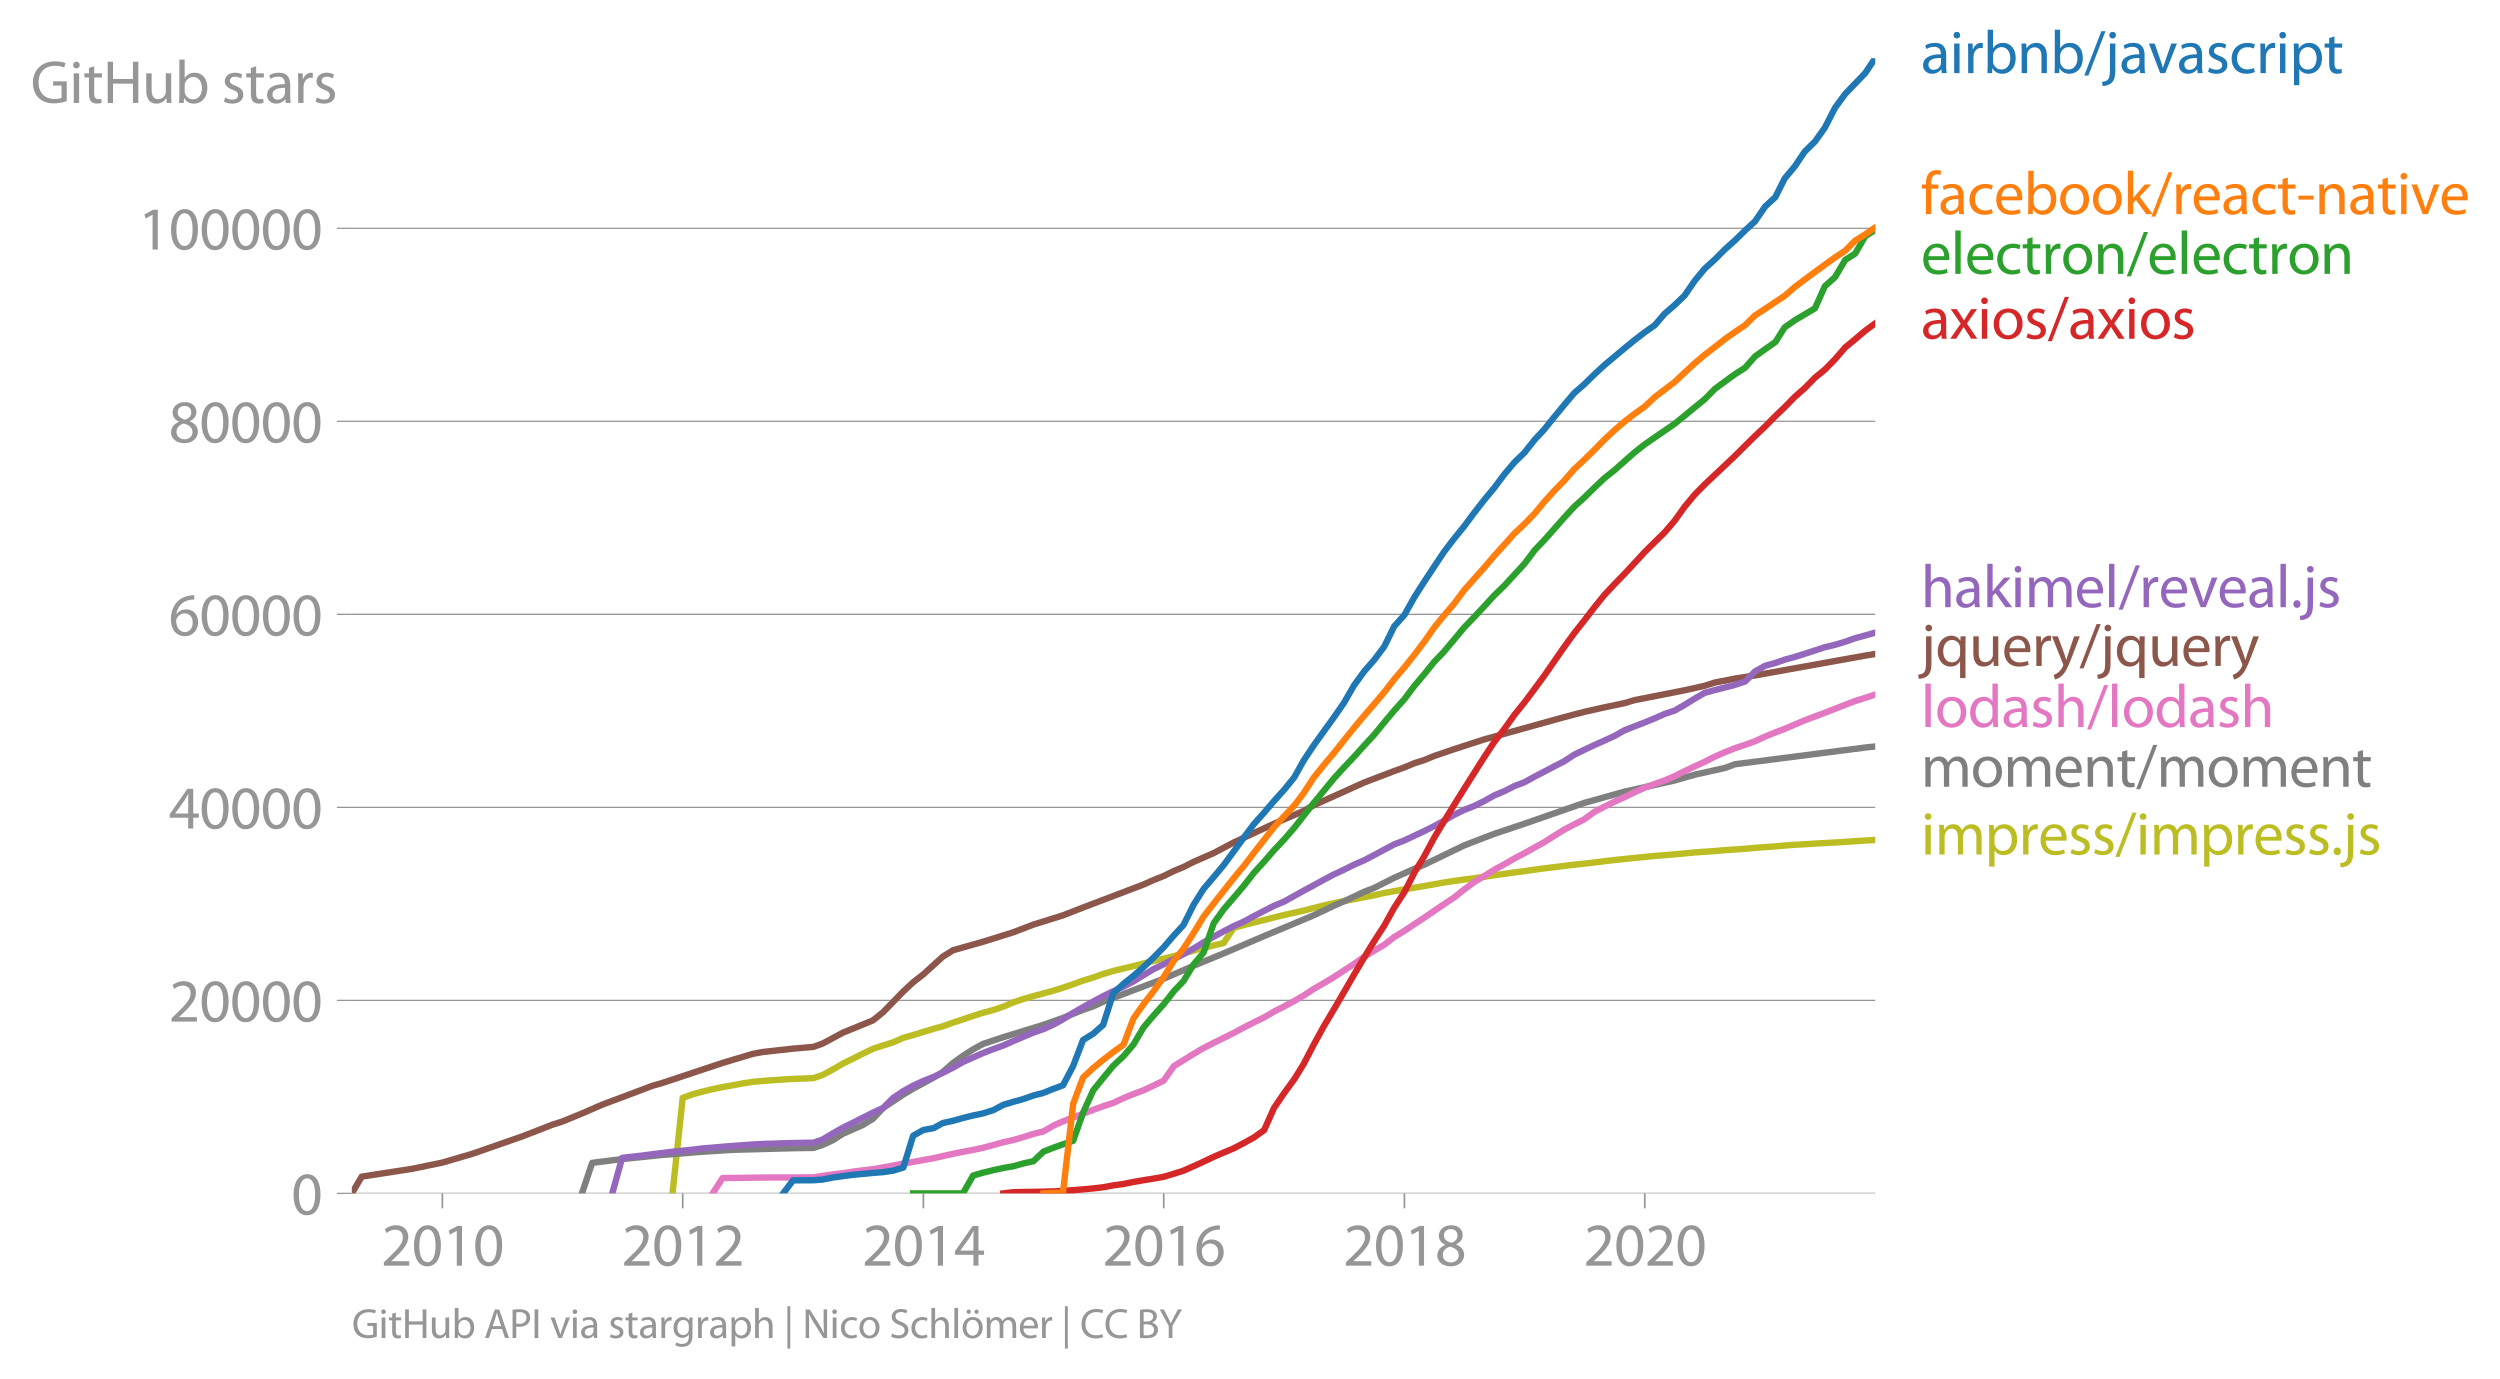 <svg height="431.048" viewBox="0 0 586.058 323.286" width="781.411" xmlns="http://www.w3.org/2000/svg" xmlns:xlink="http://www.w3.org/1999/xlink"><defs><style>*{stroke-linecap:butt;stroke-linejoin:round}</style></defs><g id="figure_1"><path d="M0 323.286h586.058V0H0z" style="fill:none" id="patch_1"/><g id="axes_1"><path d="M82.476 279.759h357.12V13.647H82.476z" style="fill:none" id="patch_2"/><g id="matplotlib.axis_1"><g id="xtick_1"><g id="line2d_1"><defs><path d="M0 0v3.5" id="m184589e853" style="stroke:#969696;stroke-width:.4"/></defs><use style="fill:#969696;stroke:#969696;stroke-width:.4" x="103.701" xlink:href="#m184589e853" y="279.759"/></g><g style="fill:#969696" transform="matrix(.14 0 0 -.14 89.338 296.699)" id="text_1"><defs><path d="M2944 0v467H1075v13l333 307c877 845 1434 1466 1434 2234 0 595-378 1209-1274 1209-480 0-890-179-1178-422l180-397c192 160 505 352 883 352 621 0 825-390 825-813-6-627-486-1164-1548-2176L288 346V0h2656z" id="MyriadPro-Regular-32" transform="scale(.016)"/><path d="M1677 4230c-845 0-1447-768-1447-2163C243 691 794-70 1606-70c922 0 1447 780 1447 2195 0 1325-499 2105-1376 2105zm-32-435c582 0 845-672 845-1696 0-1062-276-1734-852-1734-512 0-844 614-844 1696 0 1133 358 1734 851 1734z" id="MyriadPro-Regular-30" transform="scale(.016)"/><path d="M1510 0h544v4160h-480l-908-486 108-429 724 390h12V0z" id="MyriadPro-Regular-31" transform="scale(.016)"/></defs><use xlink:href="#MyriadPro-Regular-32"/><use x="51.3" xlink:href="#MyriadPro-Regular-30"/><use x="102.6" xlink:href="#MyriadPro-Regular-31"/><use x="153.9" xlink:href="#MyriadPro-Regular-30"/></g></g><g id="xtick_2"><use style="fill:#969696;stroke:#969696;stroke-width:.4" x="160.044" xlink:href="#m184589e853" y="279.759" id="line2d_2"/><g style="fill:#969696" transform="matrix(.14 0 0 -.14 145.68 296.699)" id="text_2"><use xlink:href="#MyriadPro-Regular-32"/><use x="51.3" xlink:href="#MyriadPro-Regular-30"/><use x="102.6" xlink:href="#MyriadPro-Regular-31"/><use x="153.9" xlink:href="#MyriadPro-Regular-32"/></g></g><g id="xtick_3"><use style="fill:#969696;stroke:#969696;stroke-width:.4" x="216.464" xlink:href="#m184589e853" y="279.759" id="line2d_3"/><g style="fill:#969696" transform="matrix(.14 0 0 -.14 202.1 296.699)" id="text_3"><defs><path d="M2560 0v1133h582v441h-582v2586h-608L96 1504v-371h1933V0h531zM666 1574v13l1017 1415c115 192 218 371 346 614h19c-13-218-19-435-19-653V1574H666z" id="MyriadPro-Regular-34" transform="scale(.016)"/></defs><use xlink:href="#MyriadPro-Regular-32"/><use x="51.3" xlink:href="#MyriadPro-Regular-30"/><use x="102.6" xlink:href="#MyriadPro-Regular-31"/><use x="153.9" xlink:href="#MyriadPro-Regular-34"/></g></g><g id="xtick_4"><use style="fill:#969696;stroke:#969696;stroke-width:.4" x="272.806" xlink:href="#m184589e853" y="279.759" id="line2d_4"/><g style="fill:#969696" transform="matrix(.14 0 0 -.14 258.443 296.699)" id="text_4"><defs><path d="M2662 4224c-102 0-243-6-409-32-525-64-986-275-1331-614-410-410-704-1056-704-1876C218 621 800-70 1690-70c864 0 1382 704 1382 1465 0 813-518 1344-1254 1344-461 0-807-217-1005-480h-19c96 685 563 1331 1446 1479 160 25 307 32 422 25v461zM1690 365c-589 0-903 505-916 1190 0 103 26 186 64 250 154 301 468 512 807 512 518 0 857-359 857-954s-326-998-806-998h-6z" id="MyriadPro-Regular-36" transform="scale(.016)"/></defs><use xlink:href="#MyriadPro-Regular-32"/><use x="51.3" xlink:href="#MyriadPro-Regular-30"/><use x="102.6" xlink:href="#MyriadPro-Regular-31"/><use x="153.9" xlink:href="#MyriadPro-Regular-36"/></g></g><g id="xtick_5"><use style="fill:#969696;stroke:#969696;stroke-width:.4" x="329.226" xlink:href="#m184589e853" y="279.759" id="line2d_5"/><g style="fill:#969696" transform="matrix(.14 0 0 -.14 314.863 296.699)" id="text_5"><defs><path d="M1062 2170c-512-218-825-589-825-1114C237 448 762-70 1632-70c794 0 1414 486 1414 1209 0 506-320 871-838 1075v20c512 243 685 620 685 972 0 519-403 1024-1210 1024-729 0-1286-448-1286-1107 0-358 198-717 659-934l6-19zm583-1831c-531 0-851 371-832 794 0 397 262 717 749 857 563-160 915-403 915-908 0-423-327-743-832-743zm6 3488c506 0 704-345 704-678 0-378-275-634-633-755-480 128-794 352-794 768 0 358 256 665 723 665z" id="MyriadPro-Regular-38" transform="scale(.016)"/></defs><use xlink:href="#MyriadPro-Regular-32"/><use x="51.3" xlink:href="#MyriadPro-Regular-30"/><use x="102.6" xlink:href="#MyriadPro-Regular-31"/><use x="153.9" xlink:href="#MyriadPro-Regular-38"/></g></g><g id="xtick_6"><use style="fill:#969696;stroke:#969696;stroke-width:.4" x="385.569" xlink:href="#m184589e853" y="279.759" id="line2d_6"/><g style="fill:#969696" transform="matrix(.14 0 0 -.14 371.206 296.699)" id="text_6"><use xlink:href="#MyriadPro-Regular-32"/><use x="51.3" xlink:href="#MyriadPro-Regular-30"/><use x="102.6" xlink:href="#MyriadPro-Regular-32"/><use x="153.9" xlink:href="#MyriadPro-Regular-30"/></g></g></g><g id="matplotlib.axis_2"><g id="ytick_1"><path clip-path="url(#pcf61505fe9)" d="M82.476 279.759h357.12" style="fill:none;stroke:#969696;stroke-linecap:square;stroke-width:.3" id="line2d_7"/><g id="line2d_8"><defs><path d="M0 0h-3.5" id="m8b613ca8d8" style="stroke:#969696;stroke-width:.3"/></defs><use style="fill:#969696;stroke:#969696;stroke-width:.3" x="82.476" xlink:href="#m8b613ca8d8" y="279.759"/></g><use xlink:href="#MyriadPro-Regular-30" style="fill:#969696" transform="matrix(.14 0 0 -.14 68.295 284.729)" id="text_7"/></g><g id="ytick_2"><path clip-path="url(#pcf61505fe9)" d="M82.476 234.51h357.12" style="fill:none;stroke:#969696;stroke-linecap:square;stroke-width:.3" id="line2d_9"/><use style="fill:#969696;stroke:#969696;stroke-width:.3" x="82.476" xlink:href="#m8b613ca8d8" y="234.511" id="line2d_10"/><g style="fill:#969696" transform="matrix(.14 0 0 -.14 39.568 239.48)" id="text_8"><use xlink:href="#MyriadPro-Regular-32"/><use x="51.3" xlink:href="#MyriadPro-Regular-30"/><use x="102.6" xlink:href="#MyriadPro-Regular-30"/><use x="153.9" xlink:href="#MyriadPro-Regular-30"/><use x="205.2" xlink:href="#MyriadPro-Regular-30"/></g></g><g id="ytick_3"><path clip-path="url(#pcf61505fe9)" d="M82.476 189.263h357.12" style="fill:none;stroke:#969696;stroke-linecap:square;stroke-width:.3" id="line2d_11"/><use style="fill:#969696;stroke:#969696;stroke-width:.3" x="82.476" xlink:href="#m8b613ca8d8" y="189.263" id="line2d_12"/><g style="fill:#969696" transform="matrix(.14 0 0 -.14 39.568 194.233)" id="text_9"><use xlink:href="#MyriadPro-Regular-34"/><use x="51.3" xlink:href="#MyriadPro-Regular-30"/><use x="102.6" xlink:href="#MyriadPro-Regular-30"/><use x="153.9" xlink:href="#MyriadPro-Regular-30"/><use x="205.2" xlink:href="#MyriadPro-Regular-30"/></g></g><g id="ytick_4"><path clip-path="url(#pcf61505fe9)" d="M82.476 144.015h357.12" style="fill:none;stroke:#969696;stroke-linecap:square;stroke-width:.3" id="line2d_13"/><use style="fill:#969696;stroke:#969696;stroke-width:.3" x="82.476" xlink:href="#m8b613ca8d8" y="144.015" id="line2d_14"/><g style="fill:#969696" transform="matrix(.14 0 0 -.14 39.568 148.985)" id="text_10"><use xlink:href="#MyriadPro-Regular-36"/><use x="51.3" xlink:href="#MyriadPro-Regular-30"/><use x="102.6" xlink:href="#MyriadPro-Regular-30"/><use x="153.9" xlink:href="#MyriadPro-Regular-30"/><use x="205.2" xlink:href="#MyriadPro-Regular-30"/></g></g><g id="ytick_5"><path clip-path="url(#pcf61505fe9)" d="M82.476 98.767h357.12" style="fill:none;stroke:#969696;stroke-linecap:square;stroke-width:.3" id="line2d_15"/><use style="fill:#969696;stroke:#969696;stroke-width:.3" x="82.476" xlink:href="#m8b613ca8d8" y="98.767" id="line2d_16"/><g style="fill:#969696" transform="matrix(.14 0 0 -.14 39.568 103.737)" id="text_11"><use xlink:href="#MyriadPro-Regular-38"/><use x="51.3" xlink:href="#MyriadPro-Regular-30"/><use x="102.6" xlink:href="#MyriadPro-Regular-30"/><use x="153.9" xlink:href="#MyriadPro-Regular-30"/><use x="205.2" xlink:href="#MyriadPro-Regular-30"/></g></g><g id="ytick_6"><path clip-path="url(#pcf61505fe9)" d="M82.476 53.519h357.12" style="fill:none;stroke:#969696;stroke-linecap:square;stroke-width:.3" id="line2d_17"/><use style="fill:#969696;stroke:#969696;stroke-width:.3" x="82.476" xlink:href="#m8b613ca8d8" y="53.519" id="line2d_18"/><g style="fill:#969696" transform="matrix(.14 0 0 -.14 32.387 58.489)" id="text_12"><use xlink:href="#MyriadPro-Regular-31"/><use x="51.3" xlink:href="#MyriadPro-Regular-30"/><use x="102.6" xlink:href="#MyriadPro-Regular-30"/><use x="153.9" xlink:href="#MyriadPro-Regular-30"/><use x="205.2" xlink:href="#MyriadPro-Regular-30"/><use x="256.5" xlink:href="#MyriadPro-Regular-30"/></g></g><g style="fill:#969696" transform="matrix(.14 0 0 -.14 7.2 24.136)" id="text_13"><defs><path d="M3770 2266H2349v-448h877V531c-128-64-378-115-743-115-1005 0-1664 646-1664 1741 0 1081 685 1734 1735 1734 435 0 723-83 953-185l135 454c-186 90-576 198-1076 198-1446 0-2329-940-2336-2227 0-672 231-1248 602-1606 422-403 960-570 1613-570 582 0 1075 147 1325 237v2074z" id="MyriadPro-Regular-47" transform="scale(.016)"/><path d="M1030 0v3098H467V0h563zM749 4320c-205 0-352-154-352-352 0-192 141-346 339-346 224 0 365 154 358 346 0 198-134 352-345 352z" id="MyriadPro-Regular-69" transform="scale(.016)"/><path d="M595 3667v-569H115v-429h480V979c0-365 58-640 218-806C947 19 1158-70 1421-70c217 0 390 38 499 83l-26 422c-83-25-172-38-326-38-314 0-422 217-422 601v1671h806v429h-806v742l-551-173z" id="MyriadPro-Regular-74" transform="scale(.016)"/><path d="M486 4314V0h557v2022h2087V0h563v4314h-563V2509H1043v1805H486z" id="MyriadPro-Regular-48" transform="scale(.016)"/><path d="M3059 3098h-563V1197c0-103-19-205-51-288-103-250-365-512-743-512-512 0-691 397-691 985v1716H448V1286C448 198 1030-70 1517-70c550 0 877 326 1024 576h13l32-506h499c-19 243-26 525-26 845v2253z" id="MyriadPro-Regular-75" transform="scale(.016)"/><path d="M467 800c0-275-13-589-25-800h486l26 512h19c230-410 589-582 1037-582 691 0 1388 550 1388 1657 7 941-537 1581-1305 1581-499 0-858-224-1056-570h-13v1946H467V800zm557 998c0 90 19 167 32 231 115 429 474 691 858 691 601 0 921-531 921-1152 0-710-352-1190-941-1190-409 0-736 268-844 659-13 64-26 134-26 205v556z" id="MyriadPro-Regular-62" transform="scale(.016)"/><path d="M250 147C467 19 781-70 1120-70c736 0 1158 390 1158 934 0 461-275 730-812 934-404 154-589 269-589 525 0 231 185 423 518 423 288 0 512-103 634-180l141 410c-173 102-448 192-762 192-666 0-1069-410-1069-909 0-371 263-678 819-877 416-153 576-300 576-569 0-256-192-461-601-461-282 0-576 115-743 224L250 147z" id="MyriadPro-Regular-73" transform="scale(.016)"/><path d="M2643 1901c0 621-230 1267-1177 1267-391 0-762-109-1018-275l128-371c218 140 518 230 806 230 634 0 704-461 704-717v-64C890 1978 224 1568 224 819c0-448 320-889 947-889 442 0 775 217 947 460h20l44-390h512c-38 211-51 474-51 742v1159zm-544-858c0-57-13-121-32-179-89-262-345-518-749-518-288 0-531 172-531 537 0 602 698 711 1312 698v-538z" id="MyriadPro-Regular-61" transform="scale(.016)"/><path d="M467 0h557v1651c0 96 13 186 26 263 76 422 358 723 755 723 77 0 134-7 192-19v531c-51 13-96 19-160 19-378 0-717-262-858-678h-25l-20 608H442c19-288 25-602 25-967V0z" id="MyriadPro-Regular-72" transform="scale(.016)"/></defs><use xlink:href="#MyriadPro-Regular-47"/><use x="64.6" xlink:href="#MyriadPro-Regular-69"/><use x="88" xlink:href="#MyriadPro-Regular-74"/><use x="121.1" xlink:href="#MyriadPro-Regular-48"/><use x="186.3" xlink:href="#MyriadPro-Regular-75"/><use x="241.4" xlink:href="#MyriadPro-Regular-62"/><use x="298.3" xlink:href="#MyriadPro-Regular-20"/><use x="319.5" xlink:href="#MyriadPro-Regular-73"/><use x="359.1" xlink:href="#MyriadPro-Regular-74"/><use x="392.2" xlink:href="#MyriadPro-Regular-61"/><use x="440.4" xlink:href="#MyriadPro-Regular-72"/><use x="473.1" xlink:href="#MyriadPro-Regular-73"/></g></g><path clip-path="url(#pcf61505fe9)" d="m157.651 279.759 2.393-22.403 2.393-.848 2.238-.606 2.392-.589 2.316-.47 2.393-.428 2.315-.43 2.393-.377 2.392-.21 2.316-.18 2.392-.16 2.316-.131 2.392-.093 2.393-.095 2.161-.733 2.393-1.294 2.315-1.358 2.393-1.178 2.315-1.17 2.393-1.145 2.393-.785 2.315-.722 2.393-1.065 2.315-.645 2.393-.744 2.392-.72 2.162-.6 2.392-.855 2.316-.757 2.392-.808 2.316-.738 2.392-.642 2.393-.806 2.315-.997 2.393-.794 2.315-.68 2.393-.626 2.393-.676 2.16-.66 2.393-.82 2.316-.848 2.393-.729 2.315-.819 2.393-.728 2.392-.564 2.316-.56 2.392-.616 2.316-.586 2.392-.534 2.393-.615 2.238-.604 2.393-.672 2.315-.652 2.393-.572 2.316-.555 2.392-3.585 2.393-.64 2.315-.584 2.393-.59 2.315-.594 2.393-.581 2.393-.54 2.16-.476 2.393-.627 2.316-.581 2.392-.527 2.316-.505 2.393-.432 2.392-.484 2.316-.43 2.392-.56 2.316-.415 2.392-.427 2.393-.4 2.161-.363 2.393-.423 2.315-.42 2.393-.36 2.315-.324 2.393-.314 2.393-.344 2.315-.353 2.393-.333 2.315-.328 2.393-.31 2.392-.348 2.161-.292 2.393-.301 2.315-.274 2.393-.296 2.316-.24 2.392-.278 2.393-.299 2.315-.276 2.393-.246 2.315-.256 2.393-.21 2.393-.247 2.238-.172 2.393-.21 2.315-.206 2.393-.231 2.315-.163 2.393-.165 2.392-.215 2.316-.143 2.392-.174 2.316-.206 2.393-.19 2.392-.163 2.161-.199 2.393-.178 2.315-.125 2.393-.156 2.315-.124 2.393-.134 2.393-.145 2.315-.158 2.393-.15 2.315-.135" style="fill:none;stroke:#bcbd22;stroke-linecap:square;stroke-width:1.5" id="line2d_19"/><path clip-path="url(#pcf61505fe9)" d="m136.426 279.759 2.393-7.159 7.023-.891 9.494-.973 9.339-.742 7.1-.448 14.125-.378 4.785-.072 2.161-.692 2.393-1.12 2.315-1.487 4.708-2.068 2.393-1.48 2.393-2.524 4.708-3.14 2.315-1.385 4.785-2.588 2.162-1.305 2.392-2.125 2.316-1.66 2.392-1.53 2.316-1.267 4.785-1.595 9.416-2.889 4.554-1.62 4.708-1.895 2.393-.828 2.315-1.064 4.785-1.826 9.416-3.572 7.024-3.047 7.024-2.896 9.493-4.059L308 214.55l4.708-2.233 2.316-1.007 4.785-2.26 2.316-.892 4.708-2.382 4.785-2.131 2.161-.894 9.416-4.55 4.786-1.857 2.315-.876 7.1-2.377 13.97-4.867 9.494-2.647 9.339-2.083 2.393-.534 4.708-1.358 7.1-1.583 2.316-.862 30.564-3.921 2.315-.251h0" style="fill:none;stroke:#7f7f7f;stroke-linecap:square;stroke-width:1.5" id="line2d_20"/><path clip-path="url(#pcf61505fe9)" d="m167.067 279.759 2.316-3.595 2.393-.032 2.315-.023 2.393-.036 2.392-.034 2.316-.009 2.392-.007 2.316-.002 2.392-.007 2.393-.006 2.161-.351 2.393-.349 2.315-.282 2.393-.358 2.315-.31 2.393-.271 2.393-.428 2.315-.412 2.393-.468 2.315-.398 2.393-.441 2.392-.426 2.162-.502 2.392-.53 2.316-.465 2.392-.448 2.316-.498 2.392-.633 2.393-.67 2.315-.516 2.393-.695 2.315-.733 2.393-.606 2.393-1.391 2.16-.95 2.393-.912 2.316-.885 2.393-.902 2.315-.853 2.393-.772 2.392-1.131 2.316-.946 2.392-.9 2.316-1.086 2.392-1.17 2.393-3.411 2.238-1.365 2.393-1.502 2.315-1.357 2.393-1.222 2.316-1.145 2.392-1.183 2.393-1.29 2.315-1.185 2.393-1.163 2.315-1.355 2.393-1.22 2.393-1.294 2.16-1.244 2.393-1.572 2.316-1.328 2.392-1.435 2.316-1.525 2.393-1.534 2.392-1.696 2.316-1.417 2.392-1.41 2.316-1.79 2.392-1.462 2.393-1.602 2.161-1.412 2.393-1.647 2.315-1.57 2.393-1.586 2.315-1.837 2.393-1.78 2.393-1.442 2.315-1.436 2.393-1.31 2.315-1.34 2.393-1.257 2.392-1.347 2.161-1.178 2.393-1.527 2.315-1.437 2.393-1.247 2.316-1.172 2.392-1.753 2.393-1.251 2.315-1.14 2.393-1.08 2.315-1.133 2.393-1.088 2.393-.894 2.238-.769 2.393-1.03 2.315-1.171 2.393-1.136 2.315-1.05 2.393-1.224 2.392-1.043 2.316-.92 2.392-.804 2.316-.834 2.393-1.109 2.392-.966 2.161-.828 2.393-1.018 2.315-.989 2.393-.887 2.315-.868 2.393-.935 2.393-.94 2.315-.888 2.393-.742 2.315-.78" style="fill:none;stroke:#e377c2;stroke-linecap:square;stroke-width:1.5" id="line2d_21"/><g style="fill:#1f77b4" transform="matrix(.14 0 0 -.14 450.31 17.14)" id="text_14"><defs><path d="M467 0h563v1862c0 96 13 192 39 263 96 313 384 576 755 576 531 0 717-416 717-915V0h563v1850c0 1062-666 1318-1094 1318-512 0-871-288-1024-582h-13l-32 512H442c19-256 25-519 25-839V0z" id="MyriadPro-Regular-6e" transform="scale(.016)"/><path d="m422-256 1792 4640h-435L-6-256h428z" id="MyriadPro-Regular-2f" transform="scale(.016)"/><path d="M-230-1350c300 0 710 102 960 352 275 281 371 672 371 1273v2823H538V493c0-743-58-992-212-1165C192-819-32-890-288-909l58-441zM826 4320c-212 0-359-154-359-352 0-186 135-346 346-346 224 0 358 160 352 346 0 198-135 352-339 352z" id="MyriadPro-Regular-6a" transform="scale(.016)"/><path d="M83 3098 1261 0h537l1216 3098h-588l-602-1741c-102-282-192-538-262-794h-20c-64 256-147 512-249 794L685 3098H83z" id="MyriadPro-Regular-76" transform="scale(.016)"/><path d="M2579 538c-160-71-371-154-691-154-614 0-1075 442-1075 1158 0 647 384 1172 1094 1172 307 0 519-71 653-148l128 436c-154 76-448 160-781 160-1011 0-1664-692-1664-1645C243 570 851-70 1786-70c416 0 742 108 889 185l-96 423z" id="MyriadPro-Regular-63" transform="scale(.016)"/><path d="M467-1267h557V416h13c185-307 544-486 953-486 730 0 1408 550 1408 1664 0 940-563 1574-1312 1574-505 0-870-224-1100-602h-13l-26 532H442c12-295 25-615 25-1012v-3353zm557 3059c0 77 19 160 38 230 109 423 468 698 852 698 595 0 921-531 921-1152 0-710-345-1197-941-1197-403 0-742 269-844 659-13 71-26 148-26 231v531z" id="MyriadPro-Regular-70" transform="scale(.016)"/></defs><use xlink:href="#MyriadPro-Regular-61"/><use x="48.2" xlink:href="#MyriadPro-Regular-69"/><use x="71.6" xlink:href="#MyriadPro-Regular-72"/><use x="104.3" xlink:href="#MyriadPro-Regular-62"/><use x="161.2" xlink:href="#MyriadPro-Regular-6e"/><use x="216.7" xlink:href="#MyriadPro-Regular-62"/><use x="273.6" xlink:href="#MyriadPro-Regular-2f"/><use x="307.9" xlink:href="#MyriadPro-Regular-6a"/><use x="332.2" xlink:href="#MyriadPro-Regular-61"/><use x="380.4" xlink:href="#MyriadPro-Regular-76"/><use x="428.5" xlink:href="#MyriadPro-Regular-61"/><use x="476.7" xlink:href="#MyriadPro-Regular-73"/><use x="516.3" xlink:href="#MyriadPro-Regular-63"/><use x="561.1" xlink:href="#MyriadPro-Regular-72"/><use x="593.8" xlink:href="#MyriadPro-Regular-69"/><use x="617.2" xlink:href="#MyriadPro-Regular-70"/><use x="674.1" xlink:href="#MyriadPro-Regular-74"/></g><g style="fill:#ff7f0e" transform="matrix(.14 0 0 -.14 450.31 50.204)" id="text_15"><defs><path d="M1082 0v2669h748v429h-748v166c0 474 121 896 601 896 160 0 275-32 359-70l76 435c-108 45-281 89-480 89-262 0-544-83-755-288-262-249-358-646-358-1081v-147H90v-429h435V0h557z" id="MyriadPro-Regular-66" transform="scale(.016)"/><path d="M2957 1446c6 58 19 148 19 263 0 569-269 1459-1280 1459-902 0-1453-736-1453-1670C243 563 813-70 1766-70c493 0 832 108 1031 198l-96 403c-211-89-455-160-858-160-563 0-1049 314-1062 1075h2176zM787 1850c45 390 295 915 864 915 634 0 787-557 781-915H787z" id="MyriadPro-Regular-65" transform="scale(.016)"/><path d="M1779 3168c-857 0-1536-608-1536-1645C243 544 890-70 1728-70c749 0 1542 499 1542 1644 0 948-601 1594-1491 1594zm-13-422c666 0 928-666 928-1191 0-697-403-1203-940-1203-551 0-941 512-941 1190 0 589 288 1204 953 1204z" id="MyriadPro-Regular-6f" transform="scale(.016)"/><path d="M1024 4544H467V0h557v1165l288 320L2381 0h685L1702 1824l1197 1274h-678l-909-1069c-90-109-198-243-275-352h-13v2867z" id="MyriadPro-Regular-6b" transform="scale(.016)"/><path d="M192 1939v-416h1581v416H192z" id="MyriadPro-Regular-2d" transform="scale(.016)"/></defs><use xlink:href="#MyriadPro-Regular-66"/><use x="29.2" xlink:href="#MyriadPro-Regular-61"/><use x="77.4" xlink:href="#MyriadPro-Regular-63"/><use x="122.2" xlink:href="#MyriadPro-Regular-65"/><use x="172.3" xlink:href="#MyriadPro-Regular-62"/><use x="229.2" xlink:href="#MyriadPro-Regular-6f"/><use x="284.1" xlink:href="#MyriadPro-Regular-6f"/><use x="339" xlink:href="#MyriadPro-Regular-6b"/><use x="385.9" xlink:href="#MyriadPro-Regular-2f"/><use x="420.2" xlink:href="#MyriadPro-Regular-72"/><use x="452.9" xlink:href="#MyriadPro-Regular-65"/><use x="503" xlink:href="#MyriadPro-Regular-61"/><use x="551.2" xlink:href="#MyriadPro-Regular-63"/><use x="596" xlink:href="#MyriadPro-Regular-74"/><use x="629.1" xlink:href="#MyriadPro-Regular-2d"/><use x="659.8" xlink:href="#MyriadPro-Regular-6e"/><use x="715.3" xlink:href="#MyriadPro-Regular-61"/><use x="763.5" xlink:href="#MyriadPro-Regular-74"/><use x="796.6" xlink:href="#MyriadPro-Regular-69"/><use x="820" xlink:href="#MyriadPro-Regular-76"/><use x="868.1" xlink:href="#MyriadPro-Regular-65"/></g><g style="fill:#2ca02c" transform="matrix(.14 0 0 -.14 450.31 64.204)" id="text_16"><defs><path d="M467 0h563v4544H467V0z" id="MyriadPro-Regular-6c" transform="scale(.016)"/></defs><use xlink:href="#MyriadPro-Regular-65"/><use x="50.1" xlink:href="#MyriadPro-Regular-6c"/><use x="73.7" xlink:href="#MyriadPro-Regular-65"/><use x="123.8" xlink:href="#MyriadPro-Regular-63"/><use x="168.6" xlink:href="#MyriadPro-Regular-74"/><use x="201.7" xlink:href="#MyriadPro-Regular-72"/><use x="234.4" xlink:href="#MyriadPro-Regular-6f"/><use x="289.3" xlink:href="#MyriadPro-Regular-6e"/><use x="344.8" xlink:href="#MyriadPro-Regular-2f"/><use x="379.1" xlink:href="#MyriadPro-Regular-65"/><use x="429.2" xlink:href="#MyriadPro-Regular-6c"/><use x="452.8" xlink:href="#MyriadPro-Regular-65"/><use x="502.9" xlink:href="#MyriadPro-Regular-63"/><use x="547.7" xlink:href="#MyriadPro-Regular-74"/><use x="580.8" xlink:href="#MyriadPro-Regular-72"/><use x="613.5" xlink:href="#MyriadPro-Regular-6f"/><use x="668.4" xlink:href="#MyriadPro-Regular-6e"/></g><g style="fill:#d62728" transform="matrix(.14 0 0 -.14 450.31 79.406)" id="text_17"><defs><path d="m102 3098 1050-1517L51 0h621l448 698c115 185 224 345 326 537h13c109-185 211-358 333-537L2246 0h640L1798 1600l1056 1498h-608l-435-660c-102-166-205-326-307-512h-19c-103 173-199 333-314 506l-441 666H102z" id="MyriadPro-Regular-78" transform="scale(.016)"/></defs><use xlink:href="#MyriadPro-Regular-61"/><use x="48.2" xlink:href="#MyriadPro-Regular-78"/><use x="94.5" xlink:href="#MyriadPro-Regular-69"/><use x="117.9" xlink:href="#MyriadPro-Regular-6f"/><use x="172.8" xlink:href="#MyriadPro-Regular-73"/><use x="212.4" xlink:href="#MyriadPro-Regular-2f"/><use x="246.7" xlink:href="#MyriadPro-Regular-61"/><use x="294.9" xlink:href="#MyriadPro-Regular-78"/><use x="341.2" xlink:href="#MyriadPro-Regular-69"/><use x="364.6" xlink:href="#MyriadPro-Regular-6f"/><use x="419.5" xlink:href="#MyriadPro-Regular-73"/></g><g style="fill:#9467bd" transform="matrix(.14 0 0 -.14 450.31 142.346)" id="text_18"><defs><path d="M467 0h563v1869c0 109 7 192 39 269 102 307 390 563 755 563 531 0 717-423 717-922V0h563v1843c0 1069-666 1325-1082 1325-211 0-409-64-576-160-172-96-313-237-403-397h-13v1933H467V0z" id="MyriadPro-Regular-68" transform="scale(.016)"/><path d="M467 0h551v1869c0 96 12 192 44 275 90 282 346 563 698 563 429 0 646-358 646-851V0h551v1914c0 102 19 204 45 281 96 275 345 512 665 512 455 0 672-358 672-953V0h551v1824c0 1075-608 1344-1018 1344-294 0-499-77-685-218-128-96-249-230-345-403h-13c-135 365-455 621-877 621-512 0-800-275-973-570h-19l-26 500H442c19-256 25-519 25-839V0z" id="MyriadPro-Regular-6d" transform="scale(.016)"/><path d="M710-70c237 0 384 172 384 403 0 237-153 403-377 403S333 570 333 333c0-231 153-403 371-403h6z" id="MyriadPro-Regular-2e" transform="scale(.016)"/></defs><use xlink:href="#MyriadPro-Regular-68"/><use x="55.5" xlink:href="#MyriadPro-Regular-61"/><use x="103.7" xlink:href="#MyriadPro-Regular-6b"/><use x="150.6" xlink:href="#MyriadPro-Regular-69"/><use x="174" xlink:href="#MyriadPro-Regular-6d"/><use x="257.4" xlink:href="#MyriadPro-Regular-65"/><use x="307.5" xlink:href="#MyriadPro-Regular-6c"/><use x="331.1" xlink:href="#MyriadPro-Regular-2f"/><use x="365.4" xlink:href="#MyriadPro-Regular-72"/><use x="398.1" xlink:href="#MyriadPro-Regular-65"/><use x="448.2" xlink:href="#MyriadPro-Regular-76"/><use x="496.3" xlink:href="#MyriadPro-Regular-65"/><use x="546.4" xlink:href="#MyriadPro-Regular-61"/><use x="594.6" xlink:href="#MyriadPro-Regular-6c"/><use x="618.2" xlink:href="#MyriadPro-Regular-2e"/><use x="638.9" xlink:href="#MyriadPro-Regular-6a"/><use x="663.2" xlink:href="#MyriadPro-Regular-73"/></g><g style="fill:#8c564b" transform="matrix(.14 0 0 -.14 450.31 156.115)" id="text_19"><defs><path d="M2579-1267h563v3513c0 320 7 589 20 852h-532l-19-468h-13c-153 301-473 538-953 538-653 0-1402-512-1402-1670C243 557 832-70 1555-70c499 0 845 243 1011 550h13v-1747zm0 2528c0-83-19-192-45-269-128-390-441-614-806-614-621 0-915 537-915 1152 0 697 352 1190 934 1190 423 0 723-294 807-640 19-70 25-160 25-237v-582z" id="MyriadPro-Regular-71" transform="scale(.016)"/><path d="M58 3098 1203 243c26-70 39-115 39-147s-20-77-45-134c-128-288-320-506-474-628-166-140-352-230-493-275l141-473c141 25 416 121 691 364 384 333 660 877 1063 1940l845 2208h-596l-614-1818c-77-224-141-461-198-646h-13c-51 185-128 428-199 633L672 3098H58z" id="MyriadPro-Regular-79" transform="scale(.016)"/></defs><use xlink:href="#MyriadPro-Regular-6a"/><use x="24.3" xlink:href="#MyriadPro-Regular-71"/><use x="80.6" xlink:href="#MyriadPro-Regular-75"/><use x="135.7" xlink:href="#MyriadPro-Regular-65"/><use x="185.8" xlink:href="#MyriadPro-Regular-72"/><use x="218.5" xlink:href="#MyriadPro-Regular-79"/><use x="265.6" xlink:href="#MyriadPro-Regular-2f"/><use x="299.9" xlink:href="#MyriadPro-Regular-6a"/><use x="324.2" xlink:href="#MyriadPro-Regular-71"/><use x="380.5" xlink:href="#MyriadPro-Regular-75"/><use x="435.6" xlink:href="#MyriadPro-Regular-65"/><use x="485.7" xlink:href="#MyriadPro-Regular-72"/><use x="518.4" xlink:href="#MyriadPro-Regular-79"/></g><g style="fill:#e377c2" transform="matrix(.14 0 0 -.14 450.31 170.436)" id="text_20"><defs><path d="M2579 4544V2694h-13c-140 250-460 474-934 474-755 0-1395-634-1389-1664C243 563 819-70 1568-70c506 0 883 262 1056 608h13l25-538h506c-19 211-26 525-26 800v3744h-563zm0-3245c0-89-6-166-25-243-103-422-448-672-826-672-608 0-915 518-915 1146 0 684 345 1196 928 1196 422 0 729-294 813-652 19-71 25-167 25-237v-538z" id="MyriadPro-Regular-64" transform="scale(.016)"/></defs><use xlink:href="#MyriadPro-Regular-6c"/><use x="23.6" xlink:href="#MyriadPro-Regular-6f"/><use x="78.5" xlink:href="#MyriadPro-Regular-64"/><use x="134.9" xlink:href="#MyriadPro-Regular-61"/><use x="183.1" xlink:href="#MyriadPro-Regular-73"/><use x="222.7" xlink:href="#MyriadPro-Regular-68"/><use x="278.2" xlink:href="#MyriadPro-Regular-2f"/><use x="312.5" xlink:href="#MyriadPro-Regular-6c"/><use x="336.1" xlink:href="#MyriadPro-Regular-6f"/><use x="391" xlink:href="#MyriadPro-Regular-64"/><use x="447.4" xlink:href="#MyriadPro-Regular-61"/><use x="495.6" xlink:href="#MyriadPro-Regular-73"/><use x="535.2" xlink:href="#MyriadPro-Regular-68"/></g><g style="fill:#7f7f7f" transform="matrix(.14 0 0 -.14 450.31 184.436)" id="text_21"><use xlink:href="#MyriadPro-Regular-6d"/><use x="83.4" xlink:href="#MyriadPro-Regular-6f"/><use x="138.3" xlink:href="#MyriadPro-Regular-6d"/><use x="221.7" xlink:href="#MyriadPro-Regular-65"/><use x="271.8" xlink:href="#MyriadPro-Regular-6e"/><use x="327.3" xlink:href="#MyriadPro-Regular-74"/><use x="360.4" xlink:href="#MyriadPro-Regular-2f"/><use x="394.7" xlink:href="#MyriadPro-Regular-6d"/><use x="478.1" xlink:href="#MyriadPro-Regular-6f"/><use x="533" xlink:href="#MyriadPro-Regular-6d"/><use x="616.4" xlink:href="#MyriadPro-Regular-65"/><use x="666.5" xlink:href="#MyriadPro-Regular-6e"/><use x="722" xlink:href="#MyriadPro-Regular-74"/></g><g style="fill:#bcbd22" transform="matrix(.14 0 0 -.14 450.31 200.315)" id="text_22"><use xlink:href="#MyriadPro-Regular-69"/><use x="23.4" xlink:href="#MyriadPro-Regular-6d"/><use x="106.8" xlink:href="#MyriadPro-Regular-70"/><use x="163.7" xlink:href="#MyriadPro-Regular-72"/><use x="196.4" xlink:href="#MyriadPro-Regular-65"/><use x="246.5" xlink:href="#MyriadPro-Regular-73"/><use x="286.1" xlink:href="#MyriadPro-Regular-73"/><use x="325.7" xlink:href="#MyriadPro-Regular-2f"/><use x="360" xlink:href="#MyriadPro-Regular-69"/><use x="383.4" xlink:href="#MyriadPro-Regular-6d"/><use x="466.8" xlink:href="#MyriadPro-Regular-70"/><use x="523.7" xlink:href="#MyriadPro-Regular-72"/><use x="556.4" xlink:href="#MyriadPro-Regular-65"/><use x="606.5" xlink:href="#MyriadPro-Regular-73"/><use x="646.1" xlink:href="#MyriadPro-Regular-73"/><use x="685.7" xlink:href="#MyriadPro-Regular-2e"/><use x="706.4" xlink:href="#MyriadPro-Regular-6a"/><use x="730.7" xlink:href="#MyriadPro-Regular-73"/></g><g style="fill:#969696" transform="matrix(.097 0 0 -.097 82.476 313.657)" id="text_23"><defs><path d="M2714 1357 3174 0h596L2298 4314h-672L160 0h576l448 1357h1530zm-1415 435 423 1248c83 262 153 525 217 781h13c64-250 128-506 224-787l422-1242H1299z" id="MyriadPro-Regular-41" transform="scale(.016)"/><path d="M486 0h557v1728c128-32 282-38 448-38 544 0 1024 160 1319 473 217 224 332 531 332 922 0 384-140 697-377 902-256 231-659 359-1210 359-448 0-800-39-1069-84V0zm557 3859c96 26 282 45 525 45 614 0 1018-275 1018-845 0-595-410-921-1082-921-186 0-339 12-461 44v1677z" id="MyriadPro-Regular-50" transform="scale(.016)"/><path d="M486 4314V0h557v4314H486z" id="MyriadPro-Regular-49" transform="scale(.016)"/><path d="M3110 2246c0 378 13 628 26 852h-493l-25-468h-13c-135 256-429 538-967 538-710 0-1395-595-1395-1645C243 666 794 13 1562 13c480 0 812 230 985 518h13V186c0-781-422-1082-998-1082-384 0-704 115-909 243l-141-429c250-166 659-256 1030-256 391 0 826 90 1127 372 301 268 441 704 441 1414v1798zm-556-928c0-96-13-204-45-300-122-359-435-576-781-576-608 0-915 505-915 1113 0 717 384 1171 921 1171 410 0 685-268 788-595 25-77 32-160 32-256v-557z" id="MyriadPro-Regular-67" transform="scale(.016)"/><path d="M550 4800v-6400h429v6400H550z" id="MyriadPro-Regular-7c" transform="scale(.016)"/><path d="M1011 0v1843c0 717-13 1235-45 1779l20 7c217-467 505-960 806-1440L3162 0h563v4314h-525V2509c0-672 13-1197 64-1773l-13-6c-205 441-454 896-774 1401L1094 4314H486V0h525z" id="MyriadPro-Regular-4e" transform="scale(.016)"/><path d="M269 211C499 58 954-70 1370-70c1017 0 1510 582 1510 1248 0 633-371 985-1101 1267-595 230-857 429-857 832 0 294 224 646 812 646 391 0 679-128 820-205l153 455c-192 109-512 211-953 211-839 0-1396-499-1396-1171 0-608 436-973 1140-1223 582-224 812-454 812-857 0-435-332-736-902-736-384 0-749 128-998 281L269 211z" id="MyriadPro-Regular-53" transform="scale(.016)"/><path d="M1165 3648c185 0 313 154 313 326 0 186-134 327-313 327s-327-147-327-327c0-172 135-326 320-326h7zm1184 0c185 0 313 154 313 326 0 186-134 327-313 327s-320-147-320-327c0-172 128-326 313-326h7zm-570-480c-857 0-1536-608-1536-1645C243 544 890-70 1728-70c749 0 1542 499 1542 1644 0 948-601 1594-1491 1594zm-13-422c666 0 928-666 928-1191 0-697-403-1203-940-1203-551 0-941 512-941 1190 0 589 288 1204 953 1204z" id="MyriadPro-Regular-f6" transform="scale(.016)"/><path d="M3386 582c-224-108-570-179-909-179-1050 0-1658 679-1658 1735 0 1132 672 1779 1683 1779 359 0 660-77 871-179l134 454c-147 77-486 192-1024 192-1337 0-2253-915-2253-2266C230 704 1146-70 2362-70c524 0 934 108 1139 211l-115 441z" id="MyriadPro-Regular-43" transform="scale(.016)"/><path d="M486 13c186-26 480-51 864-51 704 0 1191 128 1492 403 217 211 364 493 364 864 0 640-480 979-889 1081v13c454 167 729 531 729 947 0 340-134 596-358 762-269 218-627 314-1184 314-390 0-774-39-1018-90V13zm557 3865c90 20 237 39 493 39 563 0 947-199 947-704 0-416-345-723-934-723h-506v1388zm0-1811h461c608 0 1114-243 1114-832 0-627-532-838-1108-838-198 0-358 6-467 25v1645z" id="MyriadPro-Regular-42" transform="scale(.016)"/><path d="M2010 0v1837l1446 2477h-634l-620-1191c-167-326-314-608-436-889h-12c-135 300-263 563-429 889L717 4314H83l1363-2484V0h564z" id="MyriadPro-Regular-59" transform="scale(.016)"/></defs><use xlink:href="#MyriadPro-Regular-47"/><use x="64.6" xlink:href="#MyriadPro-Regular-69"/><use x="88" xlink:href="#MyriadPro-Regular-74"/><use x="121.1" xlink:href="#MyriadPro-Regular-48"/><use x="186.3" xlink:href="#MyriadPro-Regular-75"/><use x="241.4" xlink:href="#MyriadPro-Regular-62"/><use x="298.3" xlink:href="#MyriadPro-Regular-20"/><use x="319.5" xlink:href="#MyriadPro-Regular-41"/><use x="380.7" xlink:href="#MyriadPro-Regular-50"/><use x="433.9" xlink:href="#MyriadPro-Regular-49"/><use x="457.8" xlink:href="#MyriadPro-Regular-20"/><use x="479" xlink:href="#MyriadPro-Regular-76"/><use x="527.1" xlink:href="#MyriadPro-Regular-69"/><use x="550.5" xlink:href="#MyriadPro-Regular-61"/><use x="598.7" xlink:href="#MyriadPro-Regular-20"/><use x="619.9" xlink:href="#MyriadPro-Regular-73"/><use x="659.5" xlink:href="#MyriadPro-Regular-74"/><use x="692.6" xlink:href="#MyriadPro-Regular-61"/><use x="740.8" xlink:href="#MyriadPro-Regular-72"/><use x="773.5" xlink:href="#MyriadPro-Regular-67"/><use x="829.4" xlink:href="#MyriadPro-Regular-72"/><use x="862.1" xlink:href="#MyriadPro-Regular-61"/><use x="910.3" xlink:href="#MyriadPro-Regular-70"/><use x="967.2" xlink:href="#MyriadPro-Regular-68"/><use x="1022.7" xlink:href="#MyriadPro-Regular-20"/><use x="1043.9" xlink:href="#MyriadPro-Regular-7c"/><use x="1067.8" xlink:href="#MyriadPro-Regular-20"/><use x="1089" xlink:href="#MyriadPro-Regular-4e"/><use x="1154.8" xlink:href="#MyriadPro-Regular-69"/><use x="1178.2" xlink:href="#MyriadPro-Regular-63"/><use x="1223" xlink:href="#MyriadPro-Regular-6f"/><use x="1277.9" xlink:href="#MyriadPro-Regular-20"/><use x="1299.1" xlink:href="#MyriadPro-Regular-53"/><use x="1348.4" xlink:href="#MyriadPro-Regular-63"/><use x="1393.2" xlink:href="#MyriadPro-Regular-68"/><use x="1448.7" xlink:href="#MyriadPro-Regular-6c"/><use x="1472.3" xlink:href="#MyriadPro-Regular-f6"/><use x="1527.2" xlink:href="#MyriadPro-Regular-6d"/><use x="1610.6" xlink:href="#MyriadPro-Regular-65"/><use x="1660.7" xlink:href="#MyriadPro-Regular-72"/><use x="1693.4" xlink:href="#MyriadPro-Regular-20"/><use x="1714.6" xlink:href="#MyriadPro-Regular-7c"/><use x="1738.5" xlink:href="#MyriadPro-Regular-20"/><use x="1759.7" xlink:href="#MyriadPro-Regular-43"/><use x="1817.7" xlink:href="#MyriadPro-Regular-43"/><use x="1875.7" xlink:href="#MyriadPro-Regular-20"/><use x="1896.9" xlink:href="#MyriadPro-Regular-42"/><use x="1951.1" xlink:href="#MyriadPro-Regular-59"/></g><path clip-path="url(#pcf61505fe9)" d="m82.476 279.759 2.316-3.932 11.809-1.828 7.1-1.467 6.947-2.029 11.808-4.113 7.024-2.733 2.393-.765 4.553-1.868 4.708-2.05 11.81-4.437 2.392-.69 14.047-4.671 7.1-2.132 2.393-.439 7.024-.778 4.785-.414 2.161-.78 4.708-2.53 7.101-2.907 2.393-1.939 4.708-4.84 2.315-2.153 2.393-1.864 4.554-4.143 2.392-1.495 7.024-1.989 7.1-2.221 4.708-1.803 6.947-2.172 4.708-1.833 14.201-5.405 2.316-1.036 2.392-.948 2.393-1.185 2.238-.928 2.393-1.208 4.708-2.068 4.708-2.488 9.416-4.376 6.947-3.007L308 188.75l11.81-5.319 7.023-2.68 2.392-.863 2.393-.995 2.161-.672 2.393-.986 4.708-1.611 7.1-2.303 9.417-2.63 9.261-2.572 4.709-1.235 4.785-1.072 4.708-.987 2.315-.696 11.732-2.31 4.708-1.055 2.393-.76 4.708-.927 4.708-.74 25.856-4.656 2.315-.371h0" style="fill:none;stroke:#8c564b;stroke-linecap:square;stroke-width:1.5" id="line2d_22"/><path clip-path="url(#pcf61505fe9)" d="m143.527 279.759 2.315-8.317 2.393-.292 2.393-.267 2.315-.308 2.393-.294 2.315-.294 2.393-.233 2.393-.253 2.238-.278 2.392-.195 2.316-.204 2.393-.183 2.315-.163 2.393-.185 2.392-.127 2.316-.068 2.392-.093 2.316-.05 2.392-.051 2.393-.03 2.161-.753 2.393-1.428 2.315-1.307 2.393-1.181 2.315-1.172 2.393-1.217 2.393-1.095 2.315-2.326 2.393-1.602 2.315-1.287 2.393-1.107 2.392-.936 2.162-.966 2.392-1.217 2.316-1.306 2.392-1.09 2.316-1.016 2.392-.92 2.393-.86 2.315-1.03 2.393-1.016 2.315-.973 2.393-.828 2.393-1.086 2.16-1.201 2.393-1.52 2.316-1.335 2.393-1.32 2.315-1.248 2.393-1.172 2.392-1.075 2.316-1.21 2.392-1.482 2.316-1.412 2.392-1.126 2.393-1.23 2.238-1.137 2.393-1.334 2.315-1.442 2.393-1.343 2.316-1.24 2.392-1.242 2.393-1.061 2.315-1.27 2.393-1.228 2.315-1.186 2.393-.993 2.393-1.344 2.16-1.196 2.393-1.292 2.316-1.276 2.392-1.254 2.316-1.081 2.393-1.197 2.392-1.031 2.316-1.22 2.392-1.28 2.316-1.233 2.392-.926 2.393-1.126 2.161-1.007 2.393-1.208 2.315-1.25 2.393-1.4 2.315-1.142 2.393-.939 2.393-1.188 2.315-1.292 2.393-1.013 2.315-1.17 2.393-.916 2.392-1.324 2.161-1.117 2.393-1.26 2.315-1.181 2.393-1.568 2.316-1.125 2.392-1.122 2.393-1.07 2.315-1.06 2.393-1.354 2.315-.905 2.393-.92 2.393-.985 2.238-.995 2.393-.803 2.315-1.33 2.393-1.478 2.315-1.335 2.393-.67 2.392-.603 2.316-.607 2.392-.787 2.316-2.358 2.393-1.339 2.392-.665 2.161-.76 2.393-.654 2.315-.726 2.393-.774 2.315-.767 2.393-.561 2.393-.728 2.315-.82 2.393-.653 2.315-.665" style="fill:none;stroke:#9467bd;stroke-linecap:square;stroke-width:1.5" id="line2d_23"/><path clip-path="url(#pcf61505fe9)" d="m235.219 279.759 2.315-.285 2.393-.048 2.315-.03 2.393-.047 2.393-.063 2.16-.104 2.393-.181 2.316-.18 2.393-.225 2.315-.276 2.393-.435 2.392-.337 2.316-.464 2.392-.418 2.316-.371 2.392-.425 2.393-.718 2.238-.72 2.393-1.06 2.315-1.05 2.393-1.138 2.316-.993 2.392-1.005 2.393-1.264 2.315-1.28 2.393-1.713 2.315-5.19 2.393-3.516 2.393-3.274 2.16-3.516 2.393-4.601 2.316-4.213 2.392-4.016 2.316-3.97 2.393-4.145 2.392-4.04 2.316-3.785 2.392-3.686 2.316-4.174 2.392-3.672 2.393-4.647 2.161-3.579 2.393-4.455 2.315-3.866 2.393-3.885 2.315-3.71 2.393-3.78 2.393-3.776 2.315-3.503 2.393-3.079 2.315-3.246 2.393-2.973 2.392-3.19 2.161-2.934 2.393-3.455 2.315-3.344 2.393-3.287 2.316-2.925 2.392-3.118 2.393-2.948 2.315-2.47 2.393-2.47 2.315-2.485 2.393-2.602 2.393-2.368 2.238-2.188 2.393-2.79 2.315-3.242 2.393-2.875 2.315-2.35 2.393-2.266 2.392-2.248 2.316-2.188 2.392-2.382 2.316-2.283 2.393-2.267 2.392-2.419 2.161-2.079 2.393-2.439 2.315-2.029 2.393-2.441 2.315-1.894 2.393-2.43 2.393-2.78 2.315-1.903 2.393-2.031 2.315-1.69" style="fill:none;stroke:#d62728;stroke-linecap:square;stroke-width:1.5" id="line2d_24"/><path clip-path="url(#pcf61505fe9)" d="m214.071 279.759 2.393-.003h9.262l2.392-4.183 2.316-.667 2.392-.588 2.393-.52 2.315-.399 2.393-.67 2.315-.511 2.393-2.258 2.393-.934 2.16-.772 2.393-.835 2.316-6.57 2.393-5.266 2.315-2.871 2.393-2.894 2.392-2.24 2.316-2.706 2.392-4.054 2.316-2.746 2.392-2.67 2.393-3.068 2.238-2.346 2.393-3.923 2.315-2.749 2.393-6.911 2.316-3.222 2.392-2.792 2.393-2.821 2.315-2.968 2.393-2.613 2.315-2.668 2.393-2.55 2.393-2.766 2.16-2.754 2.393-3.043 2.316-2.803 2.392-2.923 2.316-2.536 2.393-2.525 2.392-2.66 2.316-2.5 2.392-2.925 2.316-2.767 2.392-2.665 2.393-3.186 2.161-2.538 2.393-2.975 2.315-2.417 2.393-2.855 2.315-2.785 2.393-2.49 2.393-2.56 2.315-2.536 2.393-2.307 2.315-2.525 2.393-2.59 2.392-3.193 2.161-2.244 2.393-2.708 2.315-2.618 2.393-2.601 2.316-2.104 2.392-2.344 2.393-2.265 2.315-1.837 2.393-2.115 2.315-2.046 2.393-1.884 2.393-1.66 2.238-1.535 2.393-1.647 2.315-1.88 2.393-1.97 2.315-1.878 2.393-2.434L404.4 89.4l2.316-1.677 2.392-1.538 2.316-2.634 2.393-1.72 2.392-1.666 2.161-3.437 2.393-1.656 2.315-1.38 2.393-1.412 2.315-5.18 2.393-2.132 2.393-4.05 2.315-1.463 2.393-4.111 2.315-1.437" style="fill:none;stroke:#2ca02c;stroke-linecap:square;stroke-width:1.5" id="line2d_25"/><path clip-path="url(#pcf61505fe9)" d="m244.635 279.759 2.393-.12 2.16-.07 2.393-20.833 2.316-6.147 2.393-2.233 2.315-1.907 2.393-1.837 2.392-1.724 2.316-6.129 2.392-3.393 2.316-2.998 2.392-3.346 2.393-3.826 2.238-2.807 2.393-3.686 2.315-3.828 2.393-3.088 2.316-2.936 2.392-3.034 2.393-2.876 2.315-3.013 2.393-3.08 2.315-2.938 2.393-2.593 2.393-2.525 2.16-2.869 2.393-3.667 2.316-2.893 2.392-2.844 2.316-2.917 2.393-2.981 2.392-2.87 2.316-2.669 2.392-2.82 2.316-3.014 2.392-2.808 2.393-3.014 2.161-2.846 2.393-3.418 2.315-2.842 2.393-2.807 2.315-3.1 2.393-2.715 2.393-2.674 2.315-2.73 2.393-2.643 2.315-2.584 2.393-2.253 2.392-2.464 2.161-2.631 2.393-2.652 2.315-2.355 2.393-2.74 2.316-2.16 2.392-2.346 2.393-2.441 2.315-2.165 2.393-2.052 2.315-1.792 2.393-1.706 2.393-2.242 2.238-1.71 2.393-1.817 2.315-2.186 2.393-2.208 2.315-1.957 2.393-1.846 2.392-1.88 2.316-1.633 2.392-1.609 2.316-2.278 2.393-1.554 2.392-1.609 2.161-1.423 2.393-2.075 2.315-1.757 2.393-1.765 2.315-1.69 2.393-1.715 2.393-1.584 2.315-2.355 2.393-1.48 2.315-1.606" style="fill:none;stroke:#ff7f0e;stroke-linecap:square;stroke-width:1.5" id="line2d_26"/><path clip-path="url(#pcf61505fe9)" d="m183.584 279.759 2.316-3.05 2.392-.023 2.393-.011 2.161-.16 2.393-.48 2.315-.32 2.393-.31 2.315-.219 2.393-.224 2.393-.192 2.315-.333 2.393-.733 2.315-7.466 2.393-1.343 2.392-.435 2.162-1.188 2.392-.527 2.316-.651 2.392-.595 2.316-.489 2.392-.751 2.393-1.27 2.315-.692 2.393-.665 2.315-.819 2.393-.626 2.393-.969 2.16-.79 2.393-4.542 2.316-6.088 2.393-1.482 2.315-2.052 2.393-7.441 2.392-2.201 2.316-1.849 2.392-2.083 2.316-2.215 2.392-2.419 2.393-2.78 2.238-2.426 2.393-4.78 2.315-3.672 2.393-2.817 2.316-2.769 2.392-3.24 2.393-3.307 2.315-3.084 2.393-2.678 2.315-2.72 2.393-2.651 2.393-2.955 2.16-3.882 2.393-3.595 2.316-3.229 2.392-3.316 2.316-3.333 2.393-4.142 2.392-3.297 2.316-2.651 2.392-3.179 2.316-4.71 2.392-2.668 2.393-4.262 2.161-3.389 2.393-3.633 2.315-3.473 2.393-3.14 2.315-2.84 2.393-3.226 2.393-3.068 2.315-2.782 2.393-3.204 2.315-2.746 2.393-2.33 2.392-3.021 2.161-2.319 2.393-2.968 2.315-2.812 2.393-2.83 2.316-2.01 2.392-2.35 2.393-2.21 2.315-1.93 2.393-2.007 2.315-1.89 2.393-1.84 2.393-1.69 2.238-2.632 2.393-2.063 2.315-2.22 2.393-3.482 2.315-2.8 2.393-2.186 2.392-2.394 2.316-2.065 2.392-2.349 2.316-2.122 2.393-3.49 2.392-2.22 2.161-4.323 2.393-2.867 2.315-3.44 2.393-2.367 2.315-3.229 2.393-4.667 2.393-3.276 2.315-2.398 2.393-2.502 2.315-3.466" style="fill:none;stroke:#1f77b4;stroke-linecap:square;stroke-width:1.5" id="line2d_27"/></g></g><defs><clipPath id="pcf61505fe9"><path d="M82.476 13.647h357.12v266.112H82.476z"/></clipPath></defs></svg>